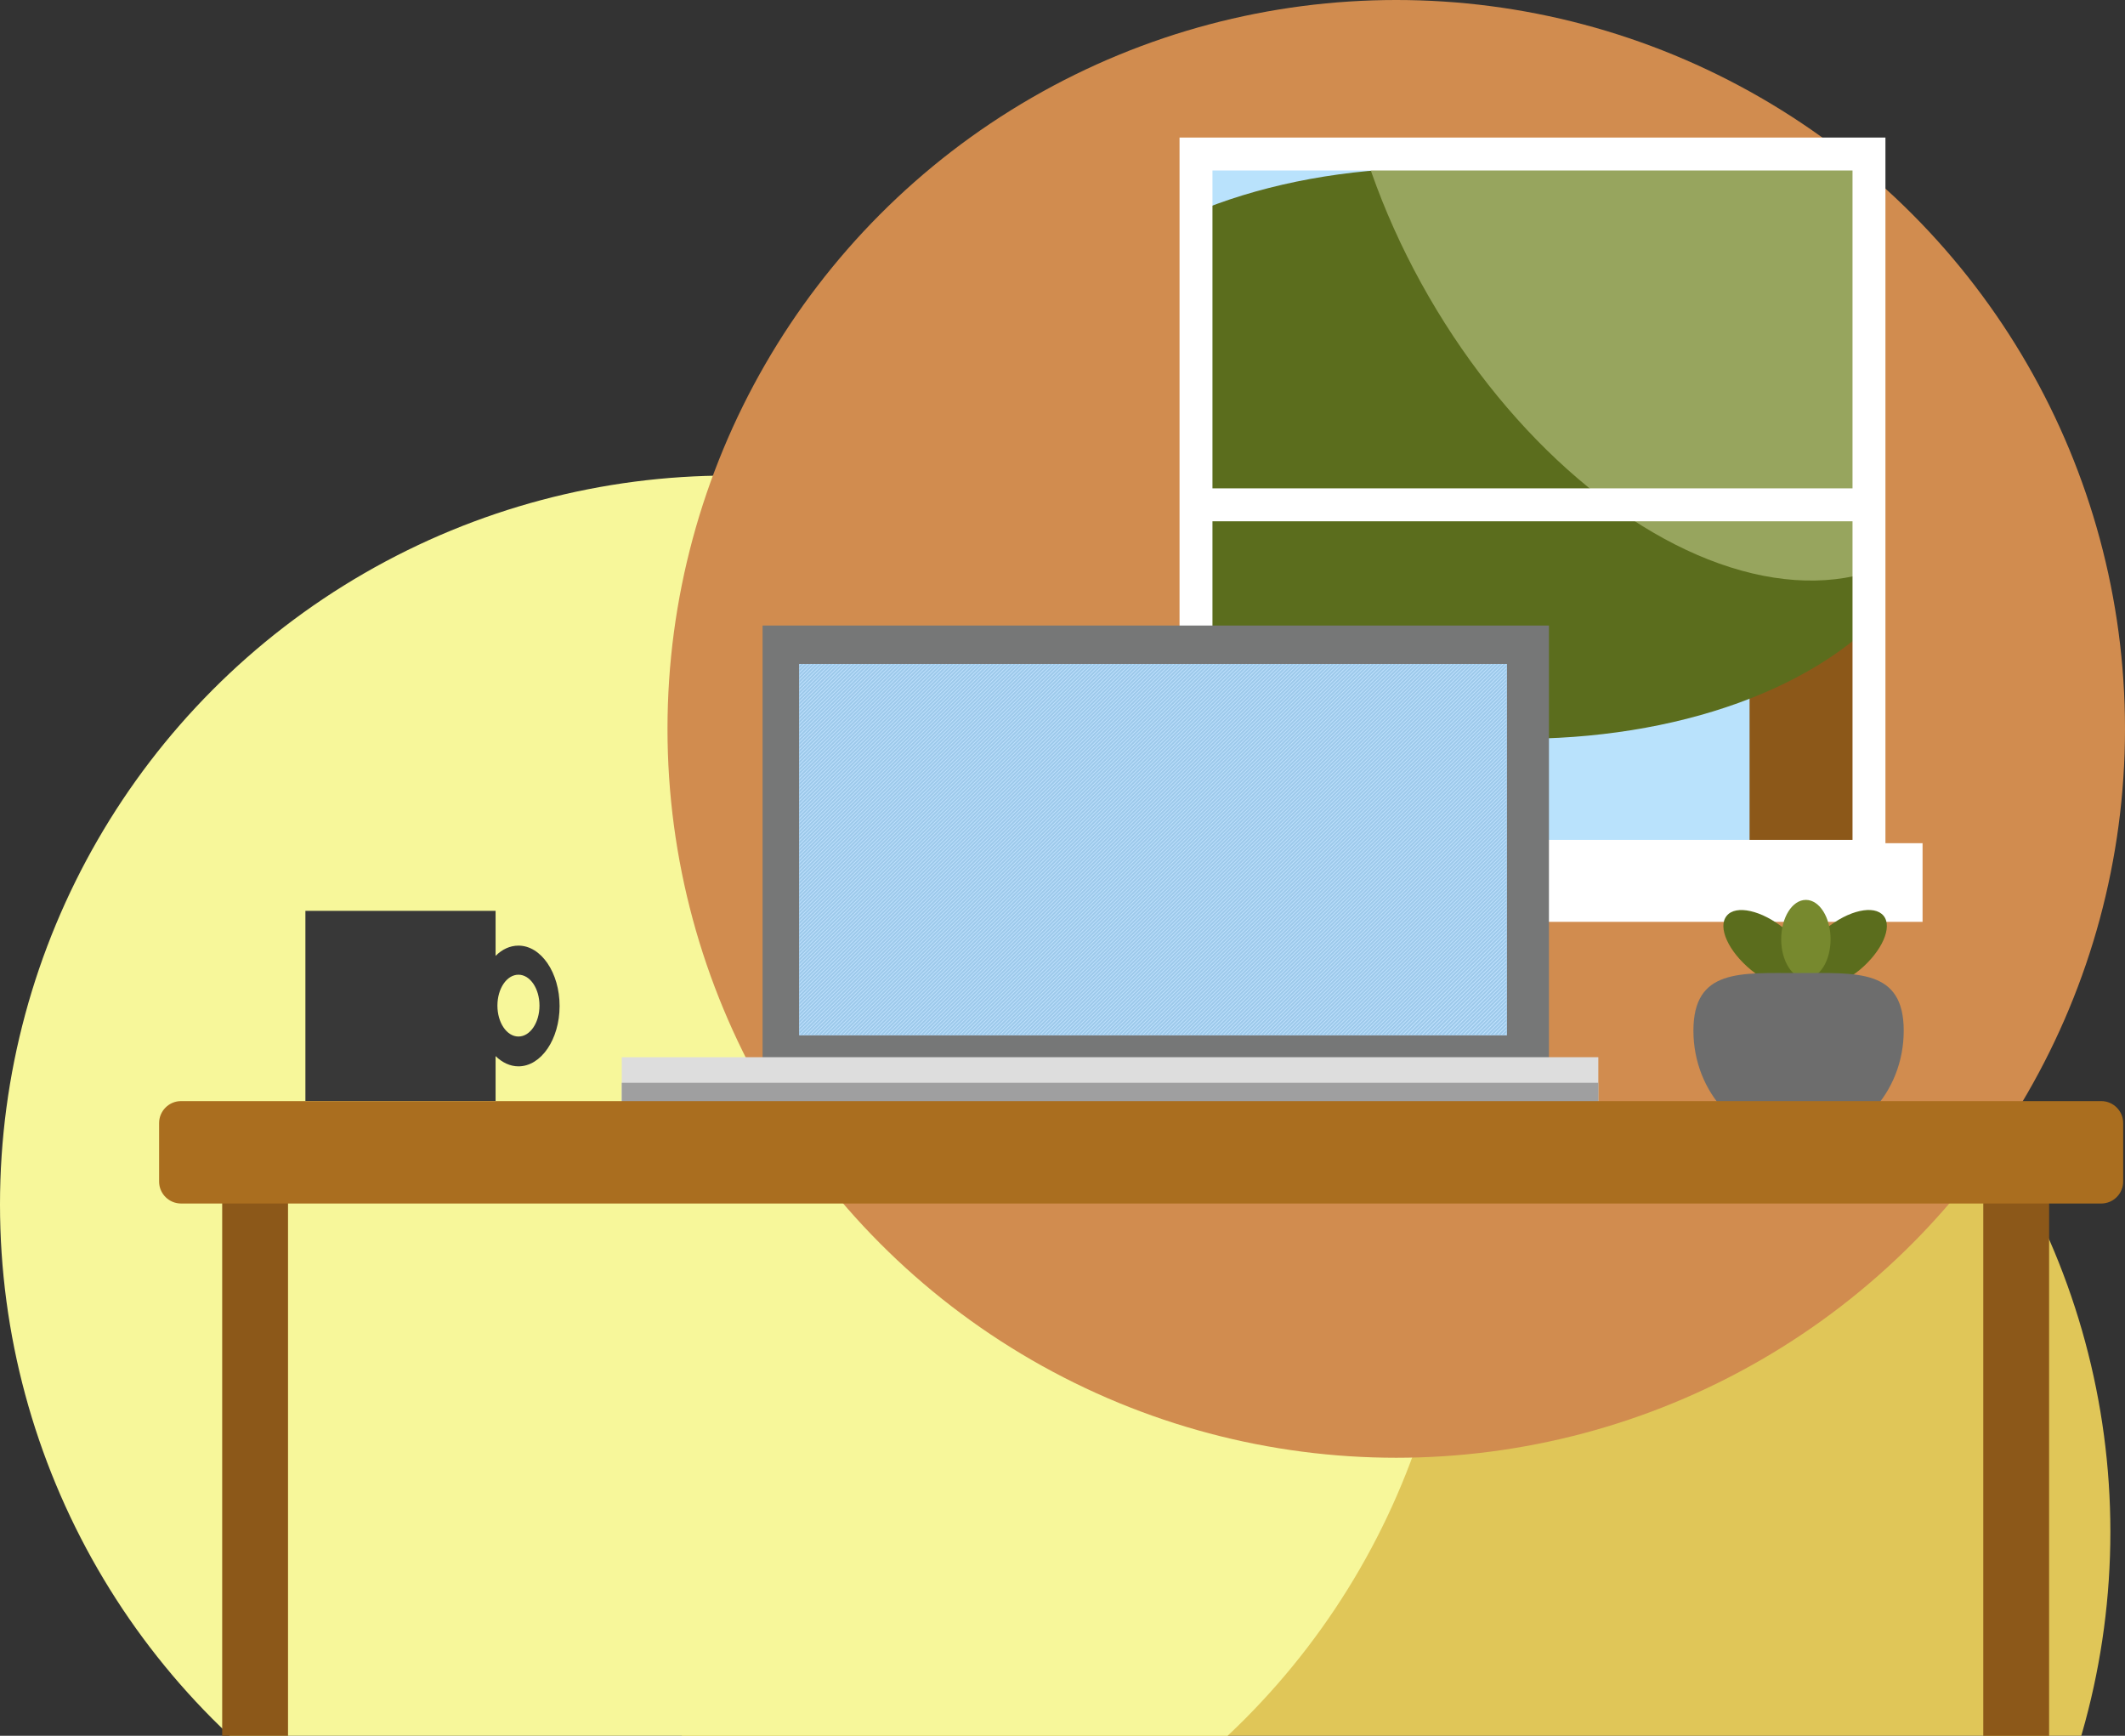 <?xml version="1.0" encoding="utf-8"?>
<!-- Generator: Adobe Illustrator 21.1.0, SVG Export Plug-In . SVG Version: 6.00 Build 0)  -->
<svg version="1.1" id="Layer_1" xmlns="http://www.w3.org/2000/svg" xmlns:xlink="http://www.w3.org/1999/xlink" x="0px" y="0px"
	 viewBox="0 0 1162 949" style="enable-background:new 0 0 1162 949;" xml:space="preserve">
<rect x="0" y="0" width="1162" height="949" fill="#333333" stroke="none"/>
<style type="text/css">
	.st0{fill:#E0C658;}
	.st1{fill:#F7F79A;}
	.st2{fill:#D18C4F;}
	.st3{fill:#8C5819;}
	.st4{fill:#B9E2FC;}
	.st5{clip-path:url(#SVGID_2_);}
	.st6{fill:#5B6D1D;}
	.st7{fill:#97A55E;}
	.st8{fill:none;stroke:#FFFFFF;stroke-width:18;stroke-miterlimit:10;}
	.st9{fill:#FFFFFF;}
	.st10{fill:#77892E;}
	.st11{fill:#6D6D6D;}
	.st12{fill:#767777;}
	.st13{fill:#383838;}
	.st14{fill:#C2E3FF;}
	.st15{fill:#DDDDDD;}
	.st16{fill:#9F9FA0;}
	.st17{fill:#AA6E1F;}
	.st18{clip-path:url(#SVGID_4_);}
	.st19{fill:none;stroke:#9DC9EA;stroke-miterlimit:10;}
</style>
<circle class="st0" cx="755.5" cy="837.5" r="398.5"/>
<circle class="st1" cx="398.5" cy="658.5" r="398.5"/>
<circle class="st2" cx="763.5" cy="398.5" r="398.5"/>
<path class="st3" d="M121.5,639h36v310.5h-36V639z"/>
<path class="st4" d="M653.7,84h368v384h-368V84z"/>
<g>
	<g>
		<defs>
			<rect id="SVGID_1_" x="653.7" y="84" width="368" height="384"/>
		</defs>
		<clipPath id="SVGID_2_">
			<use xlink:href="#SVGID_1_"  style="overflow:visible;"/>
		</clipPath>
		<g class="st5">
			<path class="st3" d="M956.7,260h106v246h-106L956.7,260z"/>
			
				<ellipse transform="matrix(9.025838e-02 -0.996 0.996 9.025838e-02 488.304 1030.451)" class="st6" cx="808.2" cy="247.9" rx="155" ry="253.5"/>
			<ellipse transform="matrix(0.866 -0.5 0.5 0.866 80.358 469.089)" class="st7" cx="915.5" cy="84.6" rx="155" ry="253.5"/>
		</g>
	</g>
</g>
<path class="st8" d="M654,84.2h368v384H654V84.2z"/>
<path class="st8" d="M653.7,276h367"/>
<path class="st9" d="M624.3,461h427v43h-427L624.3,461z"/>
<path class="st3" d="M1084.5,639h36v310.5h-36V639z"/>
<path class="st6" d="M1030,500.7c-5.1-6.2-19.2-3.1-31.6,7.1c-4.9,4-8.7,8.4-11.3,12.7c-2.6-4.3-6.5-8.7-11.3-12.7
	c-12.4-10.1-26.6-13.3-31.6-7.1c-5.1,6.2,0.9,19.4,13.3,29.6c11.1,9,23.5,12.5,29.7,8.7c6.2,3.7,18.6,0.3,29.7-8.7
	C1029.1,520.1,1035,506.9,1030,500.7L1030,500.7z"/>
<ellipse class="st10" cx="987.5" cy="513.5" rx="13.5" ry="21.5"/>
<path class="st11" d="M1041,563.5c0,34-25.7,61.5-57.5,61.5S926,597.5,926,563.5s25.7-31.5,57.5-31.5S1041,529.5,1041,563.5z"/>
<path class="st12" d="M417,342h430v260H417V342z"/>
<path class="st13" d="M283.5,517c-4.6,0-8.9,2-12.5,5.6V498H167v104h104v-24.6c3.6,3.5,7.9,5.6,12.5,5.6c12.4,0,22.5-14.8,22.5-33
	S295.9,517,283.5,517z M283.5,566.7c-6.4,0-11.5-7.6-11.5-16.9s5.1-16.9,11.5-16.9s11.5,7.6,11.5,16.9S289.9,566.7,283.5,566.7z"/>
<path class="st14" d="M437,363h387v203H437V363z"/>
<path class="st15" d="M340,578h534v25H340V578z"/>
<path class="st16" d="M340,592h534v13H340V592z"/>
<path class="st17" d="M1149,658H99c-6.6,0-12-5.4-12-12v-32c0-6.6,5.4-12,12-12h1050c6.6,0,12,5.4,12,12v32
	C1161,652.6,1155.6,658,1149,658z"/>
<g>
	<g>
		<defs>
			<rect id="SVGID_3_" x="437" y="363" width="387" height="203"/>
		</defs>
		<clipPath id="SVGID_4_">
			<use xlink:href="#SVGID_3_"  style="overflow:visible;"/>
		</clipPath>
		<g class="st18">
			<line class="st19" x1="227.8" y1="570" x2="450" y2="347.8"/>
			<line class="st19" x1="229.8" y1="570" x2="452" y2="347.8"/>
			<line class="st19" x1="231.8" y1="570" x2="454" y2="347.8"/>
			<line class="st19" x1="233.8" y1="570" x2="456" y2="347.8"/>
			<line class="st19" x1="235.8" y1="570" x2="458" y2="347.8"/>
			<line class="st19" x1="237.8" y1="570" x2="460" y2="347.8"/>
			<line class="st19" x1="239.8" y1="570" x2="462" y2="347.8"/>
			<line class="st19" x1="241.8" y1="570" x2="464" y2="347.8"/>
			<line class="st19" x1="243.8" y1="570" x2="466" y2="347.8"/>
			<line class="st19" x1="245.8" y1="570" x2="468" y2="347.8"/>
			<line class="st19" x1="247.8" y1="570" x2="470" y2="347.8"/>
			<line class="st19" x1="249.8" y1="570" x2="472" y2="347.8"/>
			<line class="st19" x1="251.8" y1="570" x2="474" y2="347.8"/>
			<line class="st19" x1="253.8" y1="570" x2="476" y2="347.8"/>
			<line class="st19" x1="255.8" y1="570" x2="478" y2="347.8"/>
			<line class="st19" x1="257.8" y1="570" x2="480" y2="347.8"/>
			<line class="st19" x1="259.8" y1="570" x2="482" y2="347.8"/>
			<line class="st19" x1="261.8" y1="570" x2="484" y2="347.8"/>
			<line class="st19" x1="263.8" y1="570" x2="486" y2="347.8"/>
			<line class="st19" x1="265.8" y1="570" x2="488" y2="347.8"/>
			<line class="st19" x1="267.8" y1="570" x2="490" y2="347.8"/>
			<line class="st19" x1="269.8" y1="570" x2="492" y2="347.8"/>
			<line class="st19" x1="271.8" y1="570" x2="494" y2="347.8"/>
			<line class="st19" x1="273.8" y1="570" x2="496" y2="347.8"/>
			<line class="st19" x1="275.8" y1="570" x2="498" y2="347.8"/>
			<line class="st19" x1="277.8" y1="570" x2="500" y2="347.8"/>
			<line class="st19" x1="279.8" y1="570" x2="502" y2="347.8"/>
			<line class="st19" x1="281.8" y1="570" x2="504" y2="347.8"/>
			<line class="st19" x1="283.8" y1="570" x2="506" y2="347.8"/>
			<line class="st19" x1="285.8" y1="570" x2="508" y2="347.8"/>
			<line class="st19" x1="287.8" y1="570" x2="510" y2="347.8"/>
			<line class="st19" x1="289.8" y1="570" x2="512" y2="347.8"/>
			<line class="st19" x1="291.8" y1="570" x2="514" y2="347.8"/>
			<line class="st19" x1="293.8" y1="570" x2="516" y2="347.8"/>
			<line class="st19" x1="295.8" y1="570" x2="518" y2="347.8"/>
			<line class="st19" x1="297.8" y1="570" x2="520" y2="347.8"/>
			<line class="st19" x1="299.8" y1="570" x2="522" y2="347.8"/>
			<line class="st19" x1="301.8" y1="570" x2="524" y2="347.8"/>
			<line class="st19" x1="303.8" y1="570" x2="526" y2="347.8"/>
			<line class="st19" x1="305.8" y1="570" x2="528" y2="347.8"/>
			<line class="st19" x1="307.8" y1="570" x2="530" y2="347.8"/>
			<line class="st19" x1="309.8" y1="570" x2="532" y2="347.8"/>
			<line class="st19" x1="311.8" y1="570" x2="534" y2="347.8"/>
			<line class="st19" x1="313.8" y1="570" x2="536" y2="347.8"/>
			<line class="st19" x1="315.8" y1="570" x2="538" y2="347.8"/>
			<line class="st19" x1="317.8" y1="570" x2="540" y2="347.8"/>
			<line class="st19" x1="319.8" y1="570" x2="542" y2="347.8"/>
			<line class="st19" x1="321.8" y1="570" x2="544" y2="347.8"/>
			<line class="st19" x1="323.8" y1="570" x2="546" y2="347.8"/>
			<line class="st19" x1="325.8" y1="570" x2="548" y2="347.8"/>
			<line class="st19" x1="327.8" y1="570" x2="550" y2="347.8"/>
			<line class="st19" x1="329.8" y1="570" x2="552" y2="347.8"/>
			<line class="st19" x1="331.8" y1="570" x2="554" y2="347.8"/>
			<line class="st19" x1="333.8" y1="570" x2="556" y2="347.8"/>
			<line class="st19" x1="335.8" y1="570" x2="558" y2="347.8"/>
			<line class="st19" x1="337.8" y1="570" x2="560" y2="347.8"/>
			<line class="st19" x1="339.8" y1="570" x2="562" y2="347.8"/>
			<line class="st19" x1="341.8" y1="570" x2="564" y2="347.8"/>
			<line class="st19" x1="343.8" y1="570" x2="566" y2="347.8"/>
			<line class="st19" x1="345.8" y1="570" x2="568" y2="347.8"/>
			<line class="st19" x1="347.8" y1="570" x2="570" y2="347.8"/>
			<line class="st19" x1="349.8" y1="570" x2="572" y2="347.8"/>
			<line class="st19" x1="351.8" y1="570" x2="574" y2="347.8"/>
			<line class="st19" x1="353.8" y1="570" x2="576" y2="347.8"/>
			<line class="st19" x1="355.8" y1="570" x2="578" y2="347.8"/>
			<line class="st19" x1="357.8" y1="570" x2="580" y2="347.8"/>
			<line class="st19" x1="359.8" y1="570" x2="582" y2="347.8"/>
			<line class="st19" x1="361.8" y1="570" x2="584" y2="347.8"/>
			<line class="st19" x1="363.8" y1="570" x2="586" y2="347.8"/>
			<line class="st19" x1="365.8" y1="570" x2="588" y2="347.8"/>
			<line class="st19" x1="367.8" y1="570" x2="590" y2="347.8"/>
			<line class="st19" x1="369.8" y1="570" x2="592" y2="347.8"/>
			<line class="st19" x1="371.8" y1="570" x2="594" y2="347.8"/>
			<line class="st19" x1="373.8" y1="570" x2="596" y2="347.8"/>
			<line class="st19" x1="375.8" y1="570" x2="598" y2="347.8"/>
			<line class="st19" x1="377.8" y1="570" x2="600" y2="347.8"/>
			<line class="st19" x1="379.8" y1="570" x2="602" y2="347.8"/>
			<line class="st19" x1="381.8" y1="570" x2="604" y2="347.8"/>
			<line class="st19" x1="383.8" y1="570" x2="606" y2="347.8"/>
			<line class="st19" x1="385.8" y1="570" x2="608" y2="347.8"/>
			<line class="st19" x1="387.8" y1="570" x2="610" y2="347.8"/>
			<line class="st19" x1="389.8" y1="570" x2="612" y2="347.8"/>
			<line class="st19" x1="391.8" y1="570" x2="614" y2="347.8"/>
			<line class="st19" x1="393.8" y1="570" x2="616" y2="347.8"/>
			<line class="st19" x1="395.8" y1="570" x2="618" y2="347.8"/>
			<line class="st19" x1="397.8" y1="570" x2="620" y2="347.8"/>
			<line class="st19" x1="399.8" y1="570" x2="622" y2="347.8"/>
			<line class="st19" x1="401.8" y1="570" x2="624" y2="347.8"/>
			<line class="st19" x1="403.8" y1="570" x2="626" y2="347.8"/>
			<line class="st19" x1="405.8" y1="570" x2="628" y2="347.8"/>
			<line class="st19" x1="407.8" y1="570" x2="630" y2="347.8"/>
			<line class="st19" x1="409.8" y1="570" x2="632" y2="347.8"/>
			<line class="st19" x1="411.8" y1="570" x2="634" y2="347.8"/>
			<line class="st19" x1="413.8" y1="570" x2="636" y2="347.8"/>
			<line class="st19" x1="415.8" y1="570" x2="638" y2="347.8"/>
			<line class="st19" x1="417.8" y1="570" x2="640" y2="347.8"/>
			<line class="st19" x1="419.8" y1="570" x2="642" y2="347.8"/>
			<line class="st19" x1="421.8" y1="570" x2="644" y2="347.8"/>
			<line class="st19" x1="423.8" y1="570" x2="646" y2="347.8"/>
			<line class="st19" x1="425.8" y1="570" x2="648" y2="347.8"/>
			<line class="st19" x1="427.8" y1="570" x2="650" y2="347.8"/>
			<line class="st19" x1="429.8" y1="570" x2="652" y2="347.8"/>
			<line class="st19" x1="431.8" y1="570" x2="654" y2="347.8"/>
			<line class="st19" x1="433.8" y1="570" x2="656" y2="347.8"/>
			<line class="st19" x1="435.8" y1="570" x2="658" y2="347.8"/>
			<line class="st19" x1="437.8" y1="570" x2="660" y2="347.8"/>
			<line class="st19" x1="439.8" y1="570" x2="662" y2="347.8"/>
			<line class="st19" x1="441.8" y1="570" x2="664" y2="347.8"/>
			<line class="st19" x1="443.8" y1="570" x2="666" y2="347.8"/>
			<line class="st19" x1="445.8" y1="570" x2="668" y2="347.8"/>
			<line class="st19" x1="447.8" y1="570" x2="670" y2="347.8"/>
			<line class="st19" x1="449.8" y1="570" x2="672" y2="347.8"/>
			<line class="st19" x1="451.8" y1="570" x2="674" y2="347.8"/>
			<line class="st19" x1="453.8" y1="570" x2="676" y2="347.8"/>
			<line class="st19" x1="455.8" y1="570" x2="678" y2="347.8"/>
			<line class="st19" x1="457.8" y1="570" x2="680" y2="347.8"/>
			<line class="st19" x1="459.8" y1="570" x2="682" y2="347.8"/>
			<line class="st19" x1="461.8" y1="570" x2="684" y2="347.8"/>
			<line class="st19" x1="463.8" y1="570" x2="686" y2="347.8"/>
			<line class="st19" x1="465.8" y1="570" x2="688" y2="347.8"/>
			<line class="st19" x1="467.8" y1="570" x2="690" y2="347.8"/>
			<line class="st19" x1="469.8" y1="570" x2="692" y2="347.8"/>
			<line class="st19" x1="471.8" y1="570" x2="694" y2="347.8"/>
			<line class="st19" x1="473.8" y1="570" x2="696" y2="347.8"/>
			<line class="st19" x1="475.8" y1="570" x2="698" y2="347.8"/>
			<line class="st19" x1="477.8" y1="570" x2="700" y2="347.8"/>
			<line class="st19" x1="479.8" y1="570" x2="702" y2="347.8"/>
			<line class="st19" x1="481.8" y1="570" x2="704" y2="347.8"/>
			<line class="st19" x1="483.8" y1="570" x2="706" y2="347.8"/>
			<line class="st19" x1="485.8" y1="570" x2="708" y2="347.8"/>
			<line class="st19" x1="487.8" y1="570" x2="710" y2="347.8"/>
			<line class="st19" x1="489.8" y1="570" x2="712" y2="347.8"/>
			<line class="st19" x1="491.8" y1="570" x2="714" y2="347.8"/>
			<line class="st19" x1="493.8" y1="570" x2="716" y2="347.8"/>
			<line class="st19" x1="495.8" y1="570" x2="718" y2="347.8"/>
			<line class="st19" x1="497.8" y1="570" x2="720" y2="347.8"/>
			<line class="st19" x1="499.8" y1="570" x2="722" y2="347.8"/>
			<line class="st19" x1="501.8" y1="570" x2="724" y2="347.8"/>
			<line class="st19" x1="503.8" y1="570" x2="726" y2="347.8"/>
			<line class="st19" x1="505.8" y1="570" x2="728" y2="347.8"/>
			<line class="st19" x1="507.8" y1="570" x2="730" y2="347.8"/>
			<line class="st19" x1="509.8" y1="570" x2="732" y2="347.8"/>
			<line class="st19" x1="511.8" y1="570" x2="734" y2="347.8"/>
			<line class="st19" x1="513.8" y1="570" x2="736" y2="347.8"/>
			<line class="st19" x1="515.8" y1="570" x2="738" y2="347.8"/>
			<line class="st19" x1="517.8" y1="570" x2="740" y2="347.8"/>
			<line class="st19" x1="519.8" y1="570" x2="742" y2="347.8"/>
			<line class="st19" x1="521.8" y1="570" x2="744" y2="347.8"/>
			<line class="st19" x1="523.8" y1="570" x2="746" y2="347.8"/>
			<line class="st19" x1="525.8" y1="570" x2="748" y2="347.8"/>
			<line class="st19" x1="527.8" y1="570" x2="750" y2="347.8"/>
			<line class="st19" x1="529.8" y1="570" x2="752" y2="347.8"/>
			<line class="st19" x1="531.8" y1="570" x2="754" y2="347.8"/>
			<line class="st19" x1="533.8" y1="570" x2="756" y2="347.8"/>
			<line class="st19" x1="535.8" y1="570" x2="758" y2="347.8"/>
			<line class="st19" x1="537.8" y1="570" x2="760" y2="347.8"/>
			<line class="st19" x1="539.8" y1="570" x2="762" y2="347.8"/>
			<line class="st19" x1="541.8" y1="570" x2="764" y2="347.8"/>
			<line class="st19" x1="543.8" y1="570" x2="766" y2="347.8"/>
			<line class="st19" x1="545.8" y1="570" x2="768" y2="347.8"/>
			<line class="st19" x1="547.8" y1="570" x2="770" y2="347.8"/>
			<line class="st19" x1="549.8" y1="570" x2="772" y2="347.8"/>
			<line class="st19" x1="551.8" y1="570" x2="774" y2="347.8"/>
			<line class="st19" x1="553.8" y1="570" x2="776" y2="347.8"/>
			<line class="st19" x1="555.8" y1="570" x2="778" y2="347.8"/>
			<line class="st19" x1="557.8" y1="570" x2="780" y2="347.8"/>
			<line class="st19" x1="559.8" y1="570" x2="782" y2="347.8"/>
			<line class="st19" x1="561.8" y1="570" x2="784" y2="347.8"/>
			<line class="st19" x1="563.8" y1="570" x2="786" y2="347.8"/>
			<line class="st19" x1="565.8" y1="570" x2="788" y2="347.8"/>
			<line class="st19" x1="567.8" y1="570" x2="790" y2="347.8"/>
			<line class="st19" x1="569.8" y1="570" x2="792" y2="347.8"/>
			<line class="st19" x1="571.8" y1="570" x2="794" y2="347.8"/>
			<line class="st19" x1="573.8" y1="570" x2="796" y2="347.8"/>
			<line class="st19" x1="575.8" y1="570" x2="798" y2="347.8"/>
			<line class="st19" x1="577.8" y1="570" x2="800" y2="347.8"/>
			<line class="st19" x1="579.8" y1="570" x2="802" y2="347.8"/>
			<line class="st19" x1="581.8" y1="570" x2="804" y2="347.8"/>
			<line class="st19" x1="583.8" y1="570" x2="806" y2="347.8"/>
			<line class="st19" x1="585.8" y1="570" x2="808" y2="347.8"/>
			<line class="st19" x1="587.8" y1="570" x2="810" y2="347.8"/>
			<line class="st19" x1="589.8" y1="570" x2="812" y2="347.8"/>
			<line class="st19" x1="591.8" y1="570" x2="814" y2="347.8"/>
			<line class="st19" x1="593.8" y1="570" x2="816" y2="347.8"/>
			<line class="st19" x1="595.8" y1="570" x2="818" y2="347.8"/>
			<line class="st19" x1="597.8" y1="570" x2="820" y2="347.8"/>
			<line class="st19" x1="599.8" y1="570" x2="822" y2="347.8"/>
			<line class="st19" x1="601.8" y1="570" x2="824" y2="347.8"/>
			<line class="st19" x1="603.8" y1="570" x2="826" y2="347.8"/>
			<line class="st19" x1="605.8" y1="570" x2="828" y2="347.8"/>
			<line class="st19" x1="607.8" y1="570" x2="830" y2="347.8"/>
			<line class="st19" x1="609.8" y1="570" x2="832" y2="347.8"/>
			<line class="st19" x1="611.8" y1="570" x2="834" y2="347.8"/>
			<line class="st19" x1="613.8" y1="570" x2="836" y2="347.8"/>
			<line class="st19" x1="615.8" y1="570" x2="838" y2="347.8"/>
			<line class="st19" x1="617.8" y1="570" x2="840" y2="347.8"/>
			<line class="st19" x1="619.8" y1="570" x2="842" y2="347.8"/>
			<line class="st19" x1="621.8" y1="570" x2="844" y2="347.8"/>
			<line class="st19" x1="623.8" y1="570" x2="846" y2="347.8"/>
			<line class="st19" x1="625.8" y1="570" x2="848" y2="347.8"/>
			<line class="st19" x1="627.8" y1="570" x2="850" y2="347.8"/>
			<line class="st19" x1="629.8" y1="570" x2="852" y2="347.8"/>
			<line class="st19" x1="631.8" y1="570" x2="854" y2="347.8"/>
			<line class="st19" x1="633.8" y1="570" x2="856" y2="347.8"/>
			<line class="st19" x1="635.8" y1="570" x2="858" y2="347.8"/>
			<line class="st19" x1="637.8" y1="570" x2="860" y2="347.8"/>
			<line class="st19" x1="639.8" y1="570" x2="862" y2="347.8"/>
			<line class="st19" x1="641.8" y1="570" x2="864" y2="347.8"/>
			<line class="st19" x1="643.8" y1="570" x2="866" y2="347.8"/>
			<line class="st19" x1="645.8" y1="570" x2="868" y2="347.8"/>
			<line class="st19" x1="647.8" y1="570" x2="870" y2="347.8"/>
			<line class="st19" x1="649.8" y1="570" x2="872" y2="347.8"/>
			<line class="st19" x1="651.8" y1="570" x2="874" y2="347.8"/>
			<line class="st19" x1="653.8" y1="570" x2="876" y2="347.8"/>
			<line class="st19" x1="655.8" y1="570" x2="878" y2="347.8"/>
			<line class="st19" x1="657.8" y1="570" x2="880" y2="347.8"/>
			<line class="st19" x1="659.8" y1="570" x2="882" y2="347.8"/>
			<line class="st19" x1="661.8" y1="570" x2="884" y2="347.8"/>
			<line class="st19" x1="663.8" y1="570" x2="886" y2="347.8"/>
			<line class="st19" x1="665.8" y1="570" x2="888" y2="347.8"/>
			<line class="st19" x1="667.8" y1="570" x2="890" y2="347.8"/>
			<line class="st19" x1="669.8" y1="570" x2="892" y2="347.8"/>
			<line class="st19" x1="671.8" y1="570" x2="894" y2="347.8"/>
			<line class="st19" x1="673.8" y1="570" x2="896" y2="347.8"/>
			<line class="st19" x1="675.8" y1="570" x2="898" y2="347.8"/>
			<line class="st19" x1="677.8" y1="570" x2="900" y2="347.8"/>
			<line class="st19" x1="679.8" y1="570" x2="902" y2="347.8"/>
			<line class="st19" x1="681.8" y1="570" x2="904" y2="347.8"/>
			<line class="st19" x1="683.8" y1="570" x2="906" y2="347.8"/>
			<line class="st19" x1="685.8" y1="570" x2="908" y2="347.8"/>
			<line class="st19" x1="687.8" y1="570" x2="910" y2="347.8"/>
			<line class="st19" x1="689.8" y1="570" x2="912" y2="347.8"/>
			<line class="st19" x1="691.8" y1="570" x2="914" y2="347.8"/>
			<line class="st19" x1="693.8" y1="570" x2="916" y2="347.8"/>
			<line class="st19" x1="695.8" y1="570" x2="918" y2="347.8"/>
			<line class="st19" x1="697.8" y1="570" x2="920" y2="347.8"/>
			<line class="st19" x1="699.8" y1="570" x2="922" y2="347.8"/>
			<line class="st19" x1="701.8" y1="570" x2="924" y2="347.8"/>
			<line class="st19" x1="703.8" y1="570" x2="926" y2="347.8"/>
			<line class="st19" x1="705.8" y1="570" x2="928" y2="347.8"/>
			<line class="st19" x1="707.8" y1="570" x2="930" y2="347.8"/>
			<line class="st19" x1="709.8" y1="570" x2="932" y2="347.8"/>
			<line class="st19" x1="711.8" y1="570" x2="934" y2="347.8"/>
			<line class="st19" x1="713.8" y1="570" x2="936" y2="347.8"/>
			<line class="st19" x1="715.8" y1="570" x2="938" y2="347.8"/>
			<line class="st19" x1="717.8" y1="570" x2="940" y2="347.8"/>
			<line class="st19" x1="719.8" y1="570" x2="942" y2="347.8"/>
			<line class="st19" x1="721.8" y1="570" x2="944" y2="347.8"/>
			<line class="st19" x1="723.8" y1="570" x2="946" y2="347.8"/>
			<line class="st19" x1="725.8" y1="570" x2="948" y2="347.8"/>
			<line class="st19" x1="727.8" y1="570" x2="950" y2="347.8"/>
			<line class="st19" x1="729.8" y1="570" x2="952" y2="347.8"/>
			<line class="st19" x1="731.8" y1="570" x2="954" y2="347.8"/>
			<line class="st19" x1="733.8" y1="570" x2="956" y2="347.8"/>
			<line class="st19" x1="735.8" y1="570" x2="958" y2="347.8"/>
			<line class="st19" x1="737.8" y1="570" x2="960" y2="347.8"/>
			<line class="st19" x1="739.8" y1="570" x2="962" y2="347.8"/>
			<line class="st19" x1="741.8" y1="570" x2="964" y2="347.8"/>
			<line class="st19" x1="743.8" y1="570" x2="966" y2="347.8"/>
			<line class="st19" x1="745.8" y1="570" x2="968" y2="347.8"/>
			<line class="st19" x1="747.8" y1="570" x2="970" y2="347.8"/>
			<line class="st19" x1="749.8" y1="570" x2="972" y2="347.8"/>
			<line class="st19" x1="751.8" y1="570" x2="974" y2="347.8"/>
			<line class="st19" x1="753.8" y1="570" x2="976" y2="347.8"/>
			<line class="st19" x1="755.8" y1="570" x2="978" y2="347.8"/>
			<line class="st19" x1="757.8" y1="570" x2="980.1" y2="347.8"/>
			<line class="st19" x1="759.9" y1="570" x2="982.1" y2="347.8"/>
			<line class="st19" x1="761.9" y1="570" x2="984.2" y2="347.8"/>
			<line class="st19" x1="764" y1="570" x2="986.2" y2="347.8"/>
			<line class="st19" x1="766.1" y1="570" x2="988.3" y2="347.8"/>
			<line class="st19" x1="768.1" y1="570" x2="990.4" y2="347.8"/>
			<line class="st19" x1="770.2" y1="570" x2="992.4" y2="347.8"/>
			<line class="st19" x1="772.2" y1="570" x2="994.5" y2="347.8"/>
			<line class="st19" x1="774.3" y1="570" x2="996.6" y2="347.8"/>
			<line class="st19" x1="776.4" y1="570" x2="998.6" y2="347.8"/>
			<line class="st19" x1="778.4" y1="570" x2="1000.7" y2="347.8"/>
			<line class="st19" x1="780.5" y1="570" x2="1002.8" y2="347.8"/>
			<line class="st19" x1="782.6" y1="570" x2="1004.8" y2="347.8"/>
			<line class="st19" x1="784.6" y1="570" x2="1006.9" y2="347.8"/>
			<line class="st19" x1="786.7" y1="570" x2="1008.9" y2="347.8"/>
			<line class="st19" x1="788.8" y1="570" x2="1011" y2="347.8"/>
			<line class="st19" x1="790.8" y1="570" x2="1013.1" y2="347.8"/>
			<line class="st19" x1="792.9" y1="570" x2="1015.1" y2="347.8"/>
			<line class="st19" x1="794.9" y1="570" x2="1017.2" y2="347.8"/>
			<line class="st19" x1="797" y1="570" x2="1019.2" y2="347.8"/>
			<line class="st19" x1="799.1" y1="570" x2="1021.3" y2="347.8"/>
			<line class="st19" x1="801.1" y1="570" x2="1023.4" y2="347.8"/>
			<line class="st19" x1="803.2" y1="570" x2="1025.4" y2="347.8"/>
			<line class="st19" x1="805.2" y1="570" x2="1027.5" y2="347.8"/>
			<line class="st19" x1="807.3" y1="570" x2="1029.6" y2="347.8"/>
			<line class="st19" x1="809.4" y1="570" x2="1031.6" y2="347.8"/>
			<line class="st19" x1="811.4" y1="570" x2="1033.7" y2="347.8"/>
			<line class="st19" x1="813.5" y1="570" x2="1035.8" y2="347.8"/>
			<line class="st19" x1="815.6" y1="570" x2="1037.8" y2="347.8"/>
			<line class="st19" x1="817.6" y1="570" x2="1039.9" y2="347.8"/>
			<line class="st19" x1="819.7" y1="570" x2="1041.9" y2="347.8"/>
			<line class="st19" x1="821.8" y1="570" x2="1044" y2="347.8"/>
			<line class="st19" x1="823.8" y1="570" x2="1046.1" y2="347.8"/>
			<line class="st19" x1="825.9" y1="570" x2="1048.1" y2="347.8"/>
			<line class="st19" x1="827.9" y1="570" x2="1050.2" y2="347.8"/>
		</g>
	</g>
</g>
</svg>
